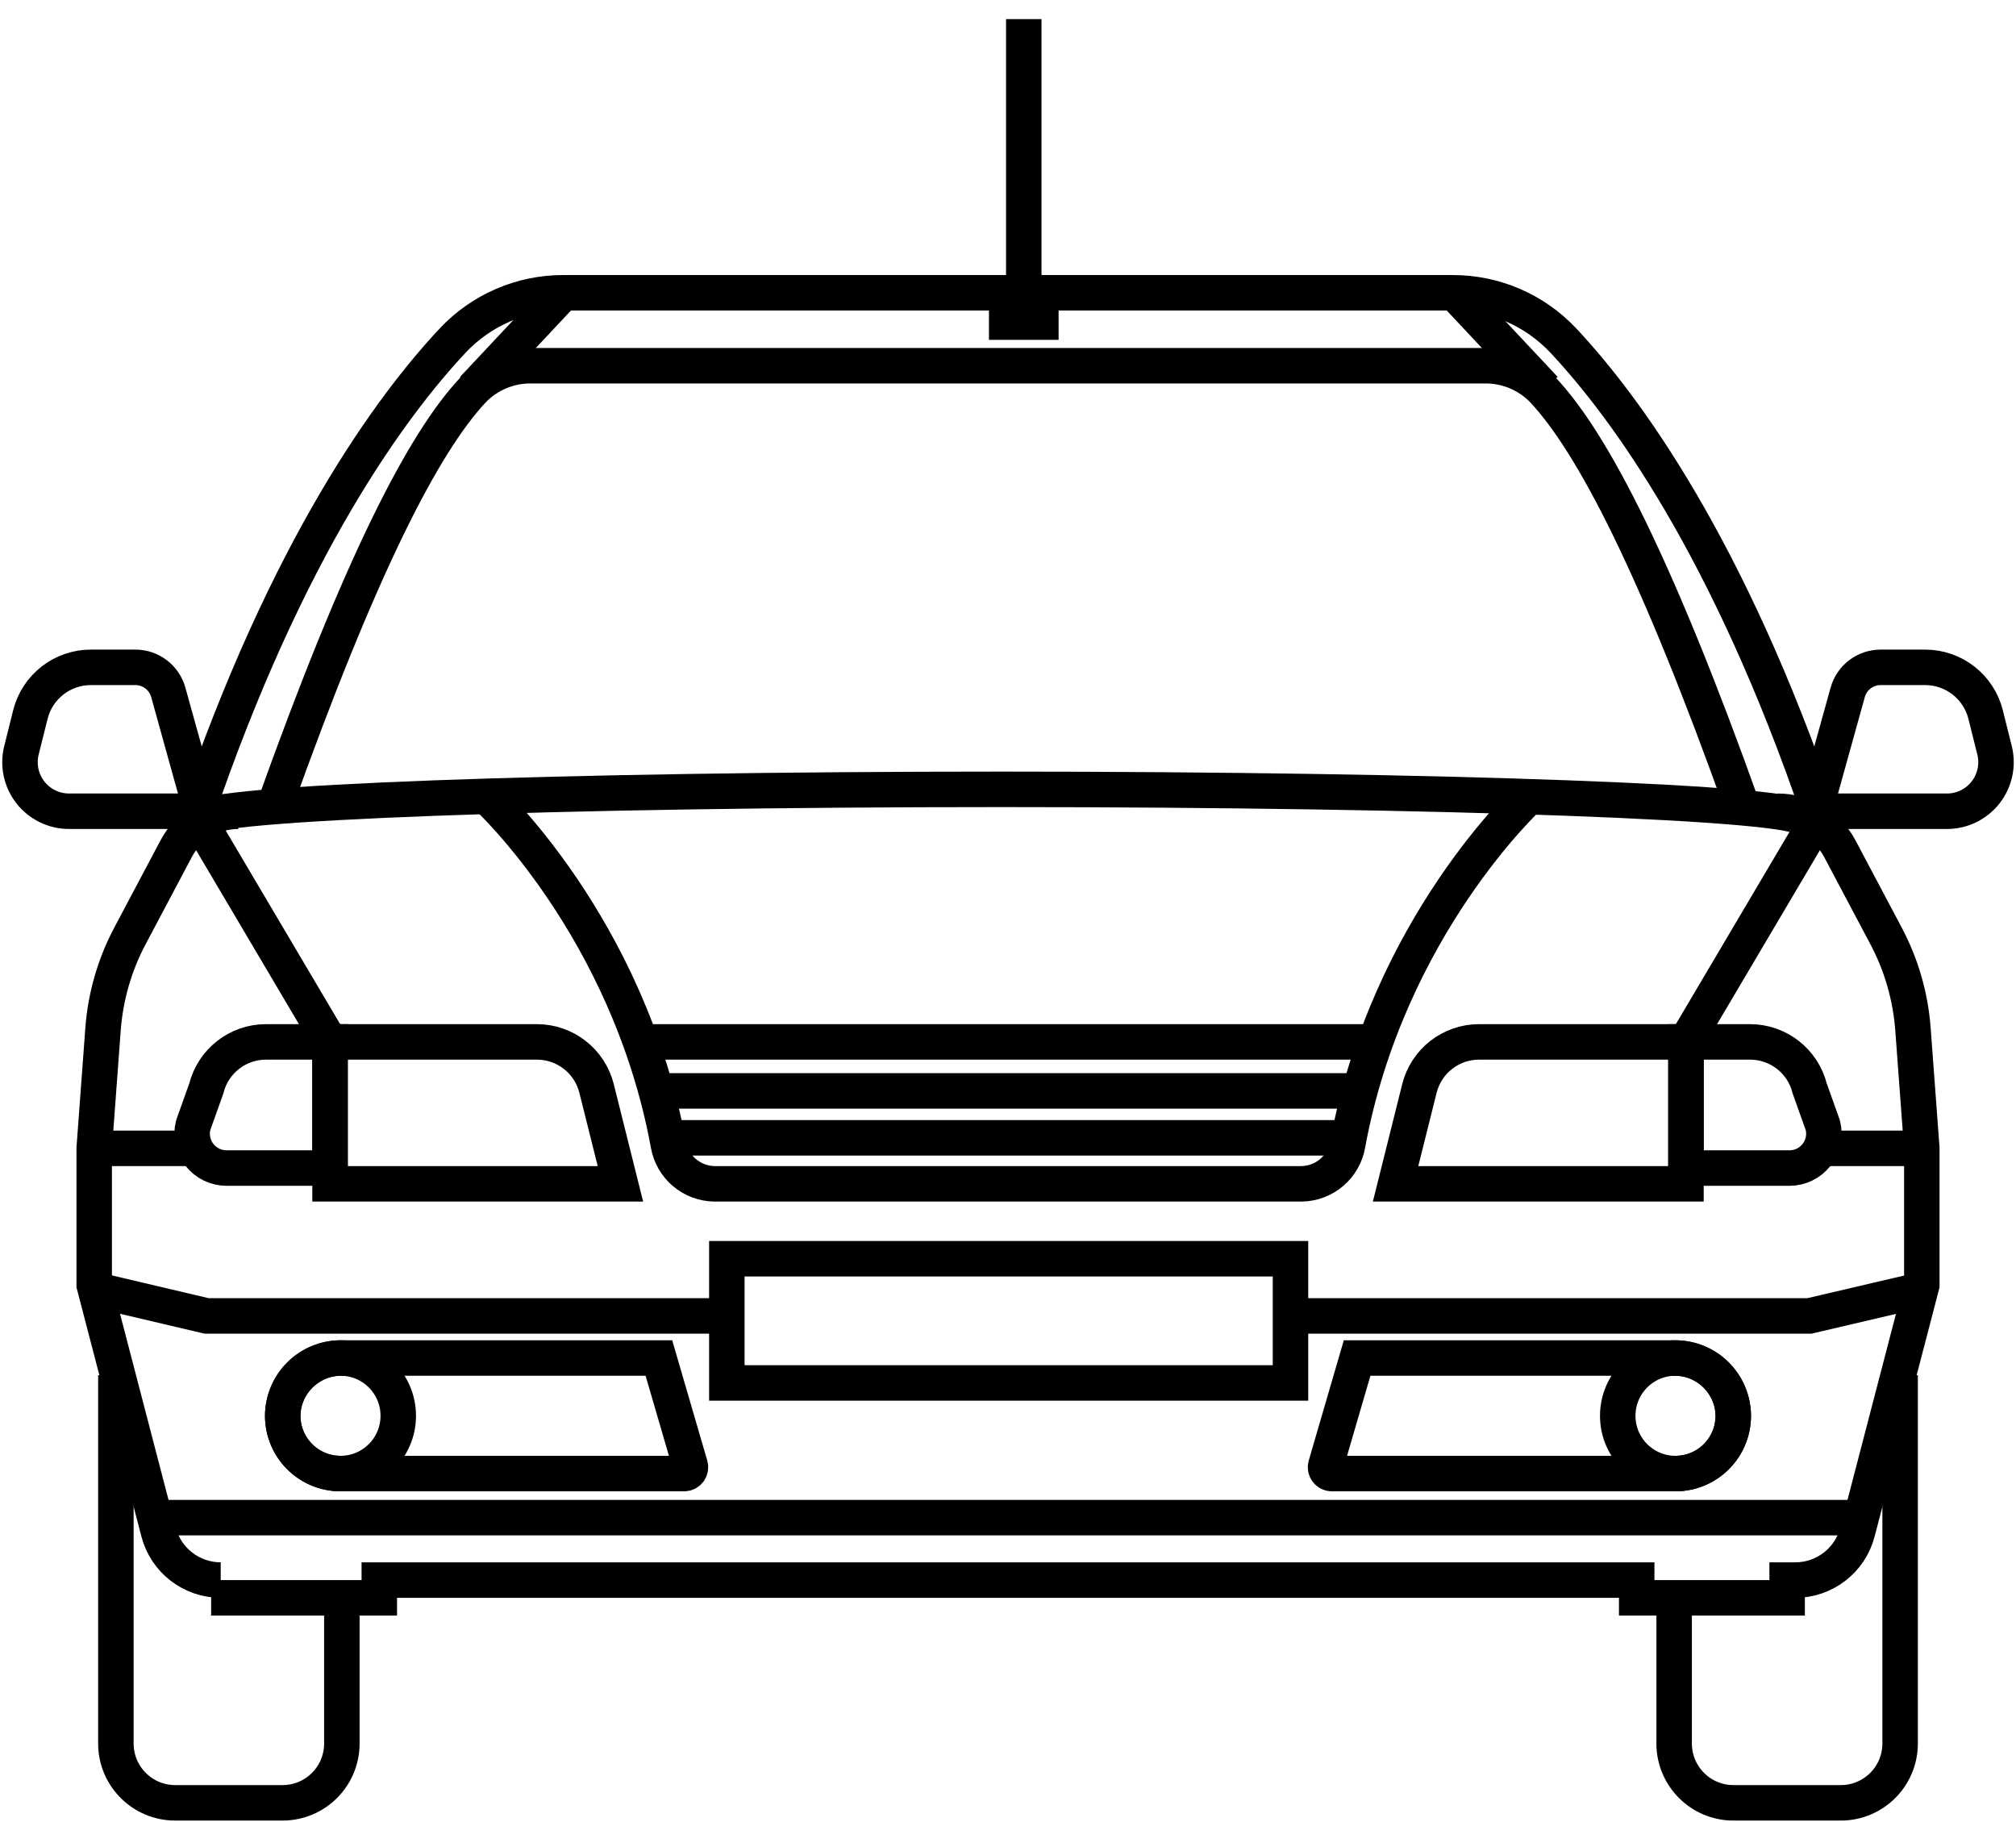 <?xml version="1.0" encoding="UTF-8"?>
<svg width="757px" height="684px" viewBox="0 0 757 684" version="1.1" xmlns="http://www.w3.org/2000/svg" xmlns:xlink="http://www.w3.org/1999/xlink">
    <!-- Generator: Sketch 47.1 (45422) - http://www.bohemiancoding.com/sketch -->
    <title>Slice 1</title>
    <desc>Created with Sketch.</desc>
    <defs></defs>
    <g id="Page-1" stroke="none" stroke-width="1" fill="none" fill-rule="evenodd">
        <g id="frontal-01" transform="translate(7, 6)" stroke="#000000" stroke-width="13.322">
            <path d="M82.457,298.563 C72.706,298.564 63.753,303.951 59.184,312.566 L41.78,345.395 C36.029,356.241 32.592,368.162 31.686,380.405 L28.373,425.118 L28.373,476.432 L52.543,569.165 C55.311,579.786 64.901,587.198 75.876,587.198" id="Shape"></path>
            <polyline id="Shape" points="28.62 478.158 70.555 488.026 270.366 488.026"></polyline>
            <polyline id="Shape" points="52.535 563.762 326.116 563.762 416.884 563.762 690.465 563.762"></polyline>
            <path d="M240.411,503.833 L121.47,503.833 C109.742,503.709 99.962,512.772 99.192,524.475 C98.904,530.404 101.058,536.192 105.152,540.49 C109.246,544.788 114.922,547.221 120.857,547.221 L249.889,547.221 C250.638,547.221 251.344,546.868 251.793,546.268 C252.243,545.669 252.384,544.893 252.174,544.173 L240.411,503.833 Z" id="Shape"></path>
            <ellipse id="Oval" cx="120.857" cy="525.523" rx="21.689" ry="21.691"></ellipse>
            <rect id="Rectangle-path" x="265.926" y="466.563" width="211.651" height="46.626"></rect>
            <path d="M225.964,438.44 L116.926,438.44 L116.926,385.154 L194.613,385.154 C205.207,385.154 214.441,392.365 217.011,402.643 L225.964,438.44 Z" id="Shape"></path>
            <path d="M18.915,298.563 L68.593,298.563 L56.194,253.927 C54.653,248.378 49.601,244.537 43.841,244.537 L27.117,244.537 C16.375,244.536 7.011,251.848 4.406,262.269 L1.055,275.677 C-0.32,281.178 0.914,287.007 4.403,291.477 C7.892,295.947 13.245,298.561 18.915,298.563 Z" id="Shape"></path>
            <path d="M78.062,432.519 L116.926,432.519 L116.926,385.154 L92.868,385.154 C82.274,385.154 73.039,392.365 70.47,402.643 L65.532,416.47 C64.567,420.329 65.434,424.417 67.882,427.552 C70.329,430.687 74.085,432.52 78.062,432.519 L78.062,432.519 Z" id="Shape"></path>
            <path d="M28.373,425.118 L68.446,425.118" id="Shape"></path>
            <path d="M36.514,510.285 L36.514,648.625 C36.549,660.872 46.468,670.792 58.715,670.828 L99.165,670.828 C111.412,670.792 121.331,660.872 121.367,648.625 L121.367,588.678" id="Shape"></path>
            <path d="M95.835,297.126 C128.151,206.569 151.853,160.414 170.606,140.412 C176.383,134.453 184.372,131.154 192.671,131.303 L550.329,131.303 C558.628,131.154 566.617,134.453 572.394,140.412 C591.147,160.414 615.1,206.754 647.416,297.311" id="Shape"></path>
            <path d="M175.72,292.971 C175.72,292.971 228.888,341.708 243.951,423.622 C245.404,432.103 252.706,438.336 261.31,438.44 L481.693,438.44 C490.296,438.338 497.598,432.106 499.053,423.626 C514.112,341.712 567.285,292.976 567.285,292.976" id="Shape"></path>
            <polyline id="Shape" points="714.631 478.158 672.445 488.026 473.137 488.026"></polyline>
            <path d="M502.589,503.833 L621.53,503.833 C633.258,503.709 643.038,512.772 643.808,524.475 C644.096,530.404 641.942,536.192 637.848,540.49 C633.754,544.788 628.078,547.221 622.143,547.221 L493.111,547.221 C492.362,547.221 491.656,546.868 491.207,546.268 C490.757,545.669 490.616,544.893 490.826,544.173 L502.589,503.833 Z" id="Shape"></path>
            <ellipse id="Oval" cx="622.143" cy="525.523" rx="21.689" ry="21.691"></ellipse>
            <path d="M517.036,438.44 L626.074,438.44 L626.074,385.154 L548.383,385.154 C537.789,385.154 528.555,392.365 525.985,402.643 L517.036,438.44 Z" id="Shape"></path>
            <path d="M724.085,298.563 L674.407,298.563 L686.806,253.927 C688.347,248.378 693.399,244.537 699.159,244.537 L715.883,244.537 C726.625,244.536 735.989,251.848 738.594,262.269 L741.945,275.677 C743.32,281.178 742.086,287.007 738.597,291.477 C735.108,295.947 729.755,298.561 724.085,298.563 Z" id="Shape"></path>
            <path d="M664.938,432.519 L626.074,432.519 L626.074,385.154 L650.137,385.154 C660.731,385.154 669.965,392.365 672.535,402.643 L677.472,416.47 C678.438,420.329 677.57,424.418 675.122,427.554 C672.673,430.689 668.916,432.521 664.938,432.519 L664.938,432.519 Z" id="Shape"></path>
            <path d="M714.627,425.118 L674.554,425.118" id="Shape"></path>
            <path d="M706.486,510.285 L706.486,648.625 C706.451,660.872 696.532,670.792 684.285,670.828 L643.835,670.828 C631.588,670.792 621.669,660.872 621.633,648.625 L621.633,588.678" id="Shape"></path>
            <path d="M626.074,385.154 L676.396,300.044 C642.133,199.186 602.944,146.299 579.993,121.819 C569.226,110.374 554.204,103.896 538.491,103.92 L204.513,103.92 C188.801,103.896 173.779,110.374 163.012,121.819 C140.06,146.299 100.872,199.186 66.604,300.044 L116.926,385.154" id="Shape"></path>
            <path d="M232.756,385.154 L507.468,385.154" id="Shape"></path>
            <path d="M669.911,301.524 C669.911,295.347 535.188,290.341 369,290.341 C202.812,290.341 68.084,295.347 68.084,301.524" id="Shape"></path>
            <path d="M170.606,140.042 L204.513,103.92" id="Shape"></path>
            <path d="M573.032,140.042 L539.126,103.92" id="Shape"></path>
            <path d="M238.093,403.551 L502.258,403.551" id="Shape"></path>
            <path d="M239.573,421.171 L503.738,421.171" id="Shape"></path>
            <path d="M377.425,104.591 L377.425,1.172" id="Shape"></path>
            <rect id="Rectangle-path" x="371.012" y="104.591" width="12.828" height="10.339"></rect>
            <path d="M78.943,587.198 L78.943,593.859 L135.427,593.859 L135.427,587.198 L607.573,587.198 L607.573,593.859 L664.061,593.859 L664.061,587.198 L667.136,587.198 C678.111,587.198 687.701,579.786 690.469,569.165 L714.631,476.432 L714.631,425.118 L711.314,380.405 C710.408,368.162 706.971,356.241 701.22,345.395 L683.816,312.566 C679.247,303.951 670.294,298.564 660.543,298.563" id="Shape"></path>
        </g>
    </g>
</svg>